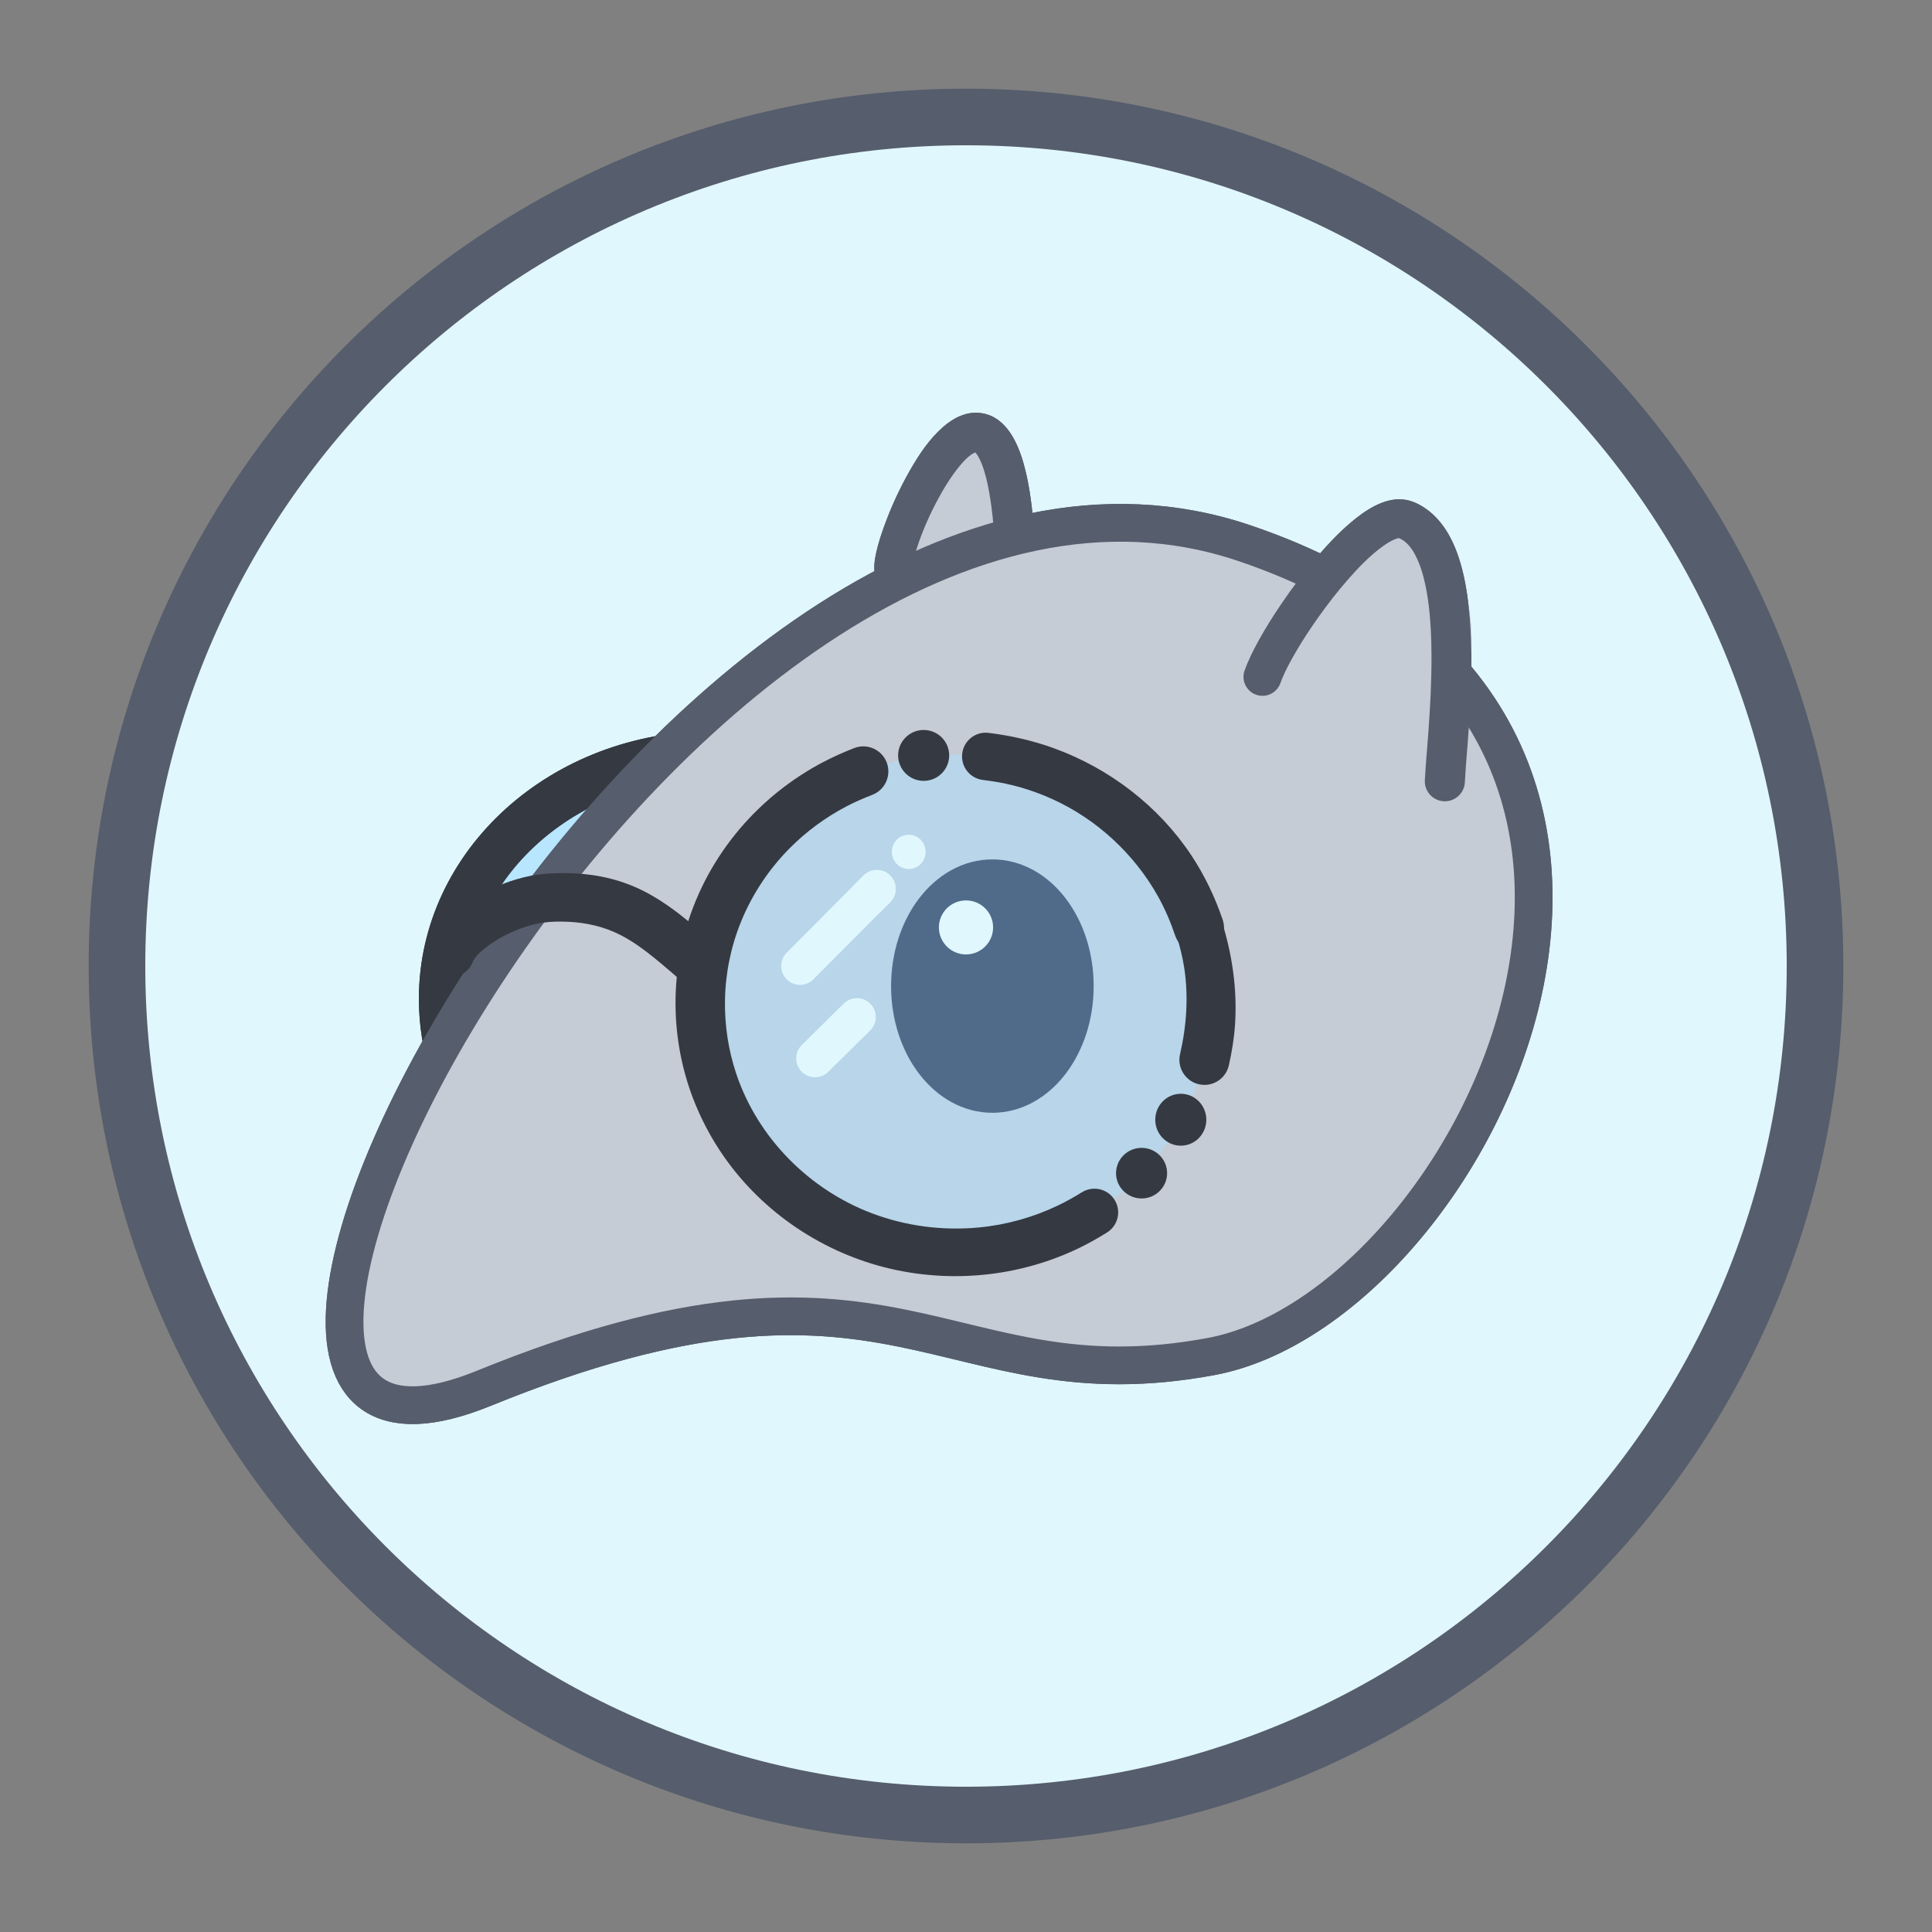 <?xml version="1.0" encoding="UTF-8" standalone="no"?>
<!DOCTYPE svg PUBLIC "-//W3C//DTD SVG 1.1//EN" "http://www.w3.org/Graphics/SVG/1.1/DTD/svg11.dtd">
<!-- Created with Vectornator (http://vectornator.io/) -->
<svg height="100%" stroke-miterlimit="10" style="fill-rule:nonzero;clip-rule:evenodd;stroke-linecap:round;stroke-linejoin:round;" version="1.1" viewBox="0 0 1024 1024" width="100%" xml:space="preserve" xmlns="http://www.w3.org/2000/svg" xmlns:vectornator="http://vectornator.io" xmlns:xlink="http://www.w3.org/1999/xlink">
<rect x="0" y="0" width="1024" height="1024" fill="#808080" stroke="none"/>
<defs/>
<g id="Layer-2" vectornator:layerName="Layer 2">
<path d="M62 512C62 263.472 263.472 62 512 62C760.528 62 962 263.472 962 512C962 760.528 760.528 962 512 962C263.472 962 62 760.528 62 512Z" fill="#e0f7fd" fill-rule="nonzero" opacity="1" stroke="#565d6c" stroke-linecap="butt" stroke-linejoin="round" stroke-width="30" vectornator:layerName="Oval 1"/>
</g>
<g id="Layer-1" vectornator:layerName="Layer 1">
<path d="M475.831 299.779C467.935 286.509 501.611 230.93 516.991 229.229C530.26 227.762 530.693 278.189 532.373 285.88" fill="#c6ccd5" fill-rule="nonzero" opacity="1" stroke="none" vectornator:layerName="Curve 44"/>
<path d="M316.852 646.531C268.193 625.836 234.516 581.17 234.516 529.405C234.516 457.934 298.713 399.996 377.904 399.996C438.966 399.996 491.113 434.443 511.789 482.98" fill="#a9e0ff" fill-opacity="0.47" fill-rule="nonzero" opacity="1" stroke="#353942" stroke-linecap="butt" stroke-linejoin="round" stroke-width="25" vectornator:layerName="Oval 4"/>
<path d="M659.24 287.792C376.901 151.311 31.483 827.626 253.277 731.832C311.968 706.484 402.363 673.317 491.592 708.906C609.769 756.04 702.635 702.735 768.884 626.608C826.55 560.344 868.511 388.953 659.24 287.792Z" fill="#c6ccd5" fill-rule="nonzero" opacity="1" stroke="none" vectornator:layerName="Curve 45"/>
<path d="M659.24 287.792C362.072 187.625 32.586 827.017 256.327 735.864C475.604 646.531 499.183 745.541 641.867 718.993C780.63 693.175 936.466 381.237 659.24 287.792Z" fill="none" opacity="1" stroke="#565d6c" stroke-linecap="butt" stroke-linejoin="round" stroke-width="20" vectornator:layerName="Curve 46"/>
<path d="M482.295 522.648C482.295 491.086 501.854 465.5 525.981 465.5C550.108 465.5 569.667 491.086 569.667 522.648C569.667 554.21 550.108 579.795 525.981 579.795C501.854 579.795 482.295 554.21 482.295 522.648Z" fill="#000120" fill-rule="nonzero" opacity="1" stroke="#000120" stroke-linecap="butt" stroke-linejoin="round" stroke-width="20" vectornator:layerName="Oval 5"/>
<path d="M695.475 341.739C693.259 340.625 690.546 338.912 690.937 336.435C696.318 302.308 717.505 265.152 737.226 270.579C803.85 288.914 782.783 405.009 739.916 433.444" fill="#c6ccd5" fill-rule="nonzero" opacity="1" stroke="none" vectornator:layerName="Curve 47"/>
<path d="M635.47 491.702C639.624 504.37 641.867 517.871 641.867 531.882C641.867 565.85 628.686 596.818 607.035 620.198C582.26 646.951 546.395 663.767 506.498 663.767C431.736 663.767 371.129 604.72 371.129 531.882C371.129 459.043 431.736 399.996 506.498 399.996C566.879 399.996 618.026 438.512 635.47 491.702" fill="#a9e0ff" fill-opacity="0.473" fill-rule="nonzero" opacity="1" stroke="none" vectornator:layerName="Oval 6"/>
<g opacity="1" vectornator:layerName="Curve 49">
<path d="M457.906 395.594C456.183 395.547 454.426 395.832 452.719 396.5C447.041 398.725 441.491 401.185 436.094 404.031C421.64 411.654 408.47 421.653 397.25 433.531C383.561 448.023 372.853 465.326 366.188 484.125C360.344 500.606 357.607 518.15 358.094 535.625C358.533 551.386 361.603 567.035 367.188 581.781C371.36 592.798 376.919 603.306 383.656 612.969C404.516 642.888 436.481 664.218 471.969 672.469C489.198 676.475 507.129 677.399 524.688 675.281C540.992 673.314 556.978 668.678 571.781 661.562C576.911 659.097 581.848 656.27 586.688 653.281C592.594 649.636 594.426 641.907 590.781 636C587.136 630.093 579.376 628.261 573.469 631.906C569.377 634.429 565.212 636.794 560.875 638.875C547.655 645.219 533.319 649.222 518.719 650.594C499.674 652.383 480.253 649.9 462.344 643.156C428.844 630.541 401.566 603.05 390.188 569C386.029 556.554 384.049 543.431 384.25 530.312C384.468 516.123 387.31 502.002 392.625 488.844C398.554 474.166 407.419 460.8 418.562 449.562C427.317 440.734 437.433 433.285 448.438 427.5C452.962 425.121 457.648 423.108 462.406 421.25C469.234 418.579 472.608 410.859 469.938 404.031C467.935 398.911 463.077 395.735 457.906 395.594Z" fill="#353942" stroke="none"/>
</g>
<g opacity="1" vectornator:layerName="Curve 48">
<path d="M521.469 388.375C515.64 388.822 510.759 393.318 510 399.344C509.133 406.23 513.988 412.508 520.875 413.375C524.924 413.889 528.975 414.49 532.969 415.344C541.619 417.194 550.046 420.018 558.094 423.688C581.456 434.339 601.211 452.68 613.75 475.062C617.487 481.733 620.456 488.734 622.906 495.969C625.271 502.908 632.811 506.646 639.75 504.281C646.689 501.916 650.396 494.345 648.031 487.406C643.896 475.352 638.436 463.877 631.375 453.25C614.053 427.182 588.07 407.313 558.719 396.625C547.488 392.535 535.879 389.917 524.031 388.438C523.17 388.329 522.301 388.311 521.469 388.375Z" fill="#353942" stroke="none"/>
</g>
<g opacity="1" vectornator:layerName="Oval 7">
<path d="M635.47 491.702C639.624 504.37 641.867 517.871 641.867 531.882C641.867 542.153 640.661 552.151 638.381 561.747" fill="#353942" fill-rule="nonzero" stroke="none"/>
<path d="M634.188 479.188C633.357 479.273 632.515 479.458 631.688 479.719C625.066 481.801 621.386 488.848 623.469 495.469C625.296 501.32 626.812 507.243 627.719 513.312C629.974 528.409 628.885 543.955 625.438 558.781C623.807 565.929 628.29 573.057 635.438 574.688C642.585 576.318 649.682 571.835 651.312 564.688C652.906 557.565 654.111 550.383 654.594 543.094C655.83 524.413 653.109 505.745 647.469 487.938C645.647 482.144 640.002 478.587 634.188 479.188Z" fill="#353942" stroke="none"/>
</g>
<g opacity="1" vectornator:layerName="Curve 50">
<path d="M299.281 462.75C293.432 462.736 287.535 463.02 281.781 464.125C271.461 466.107 261.479 470.106 252.406 475.375C242.242 481.278 231.783 489.438 227.188 500.594C224.565 507.02 227.636 514.347 234.062 516.969C240.489 519.591 247.847 516.52 250.469 510.094C251.645 507.142 254.362 504.776 256.75 502.812C261.526 498.886 267.045 495.829 272.719 493.406C277.457 491.383 282.429 489.83 287.531 489.062C291.959 488.396 296.503 488.379 300.969 488.562C310.802 488.968 320.455 491.187 329.219 495.75C335.614 499.08 341.448 503.374 347.031 507.906C352.29 512.174 357.383 516.662 362.531 521.062C368.113 525.815 376.497 525.145 381.25 519.562C386.003 513.98 385.332 505.596 379.75 500.844C366.547 489.647 353.52 477.74 337.562 470.562C325.518 465.145 312.442 462.782 299.281 462.75Z" fill="#353942" stroke="none"/>
</g>
<path d="M454.935 480.964L464.744 471.106L424.051 512L439.166 496.81L448.337 487.593" fill="none" opacity="0.999" stroke="#e0f7fd" stroke-linecap="butt" stroke-linejoin="round" stroke-width="20" vectornator:layerName="Curve 51"/>
<path d="M460.037 475.836L464.744 471.106" fill="none" opacity="0.999" stroke="#e0f7fd" stroke-linecap="butt" stroke-linejoin="round" stroke-width="20" vectornator:layerName="Line 3"/>
<path d="M432.001 560.959L440.247 552.819L454.199 539.043L432.001 560.959Z" fill="none" opacity="0.999" stroke="#e0f7fd" stroke-linecap="butt" stroke-linejoin="round" stroke-width="20" vectornator:layerName="Line 4"/>
<path d="M412.391 351.649" fill="none" opacity="1" stroke="#565d6c" stroke-linecap="butt" stroke-linejoin="round" stroke-width="10" vectornator:layerName="Curve 52"/>
<path d="M404.28 348.593" fill="none" opacity="1" stroke="#565d6c" stroke-linecap="butt" stroke-linejoin="round" stroke-width="10" vectornator:layerName="Curve 53"/>
<path d="M501.543 491.553C501.543 485.806 506.225 481.147 512 481.147C517.775 481.147 522.457 485.806 522.457 491.553C522.457 497.3 517.775 501.959 512 501.959C506.225 501.959 501.543 497.3 501.543 491.553Z" fill="#e0f7fd" fill-rule="nonzero" opacity="1" stroke="#e0f7fd" stroke-linecap="butt" stroke-linejoin="round" stroke-width="7.817" vectornator:layerName="Oval 13"/>
<path d="M476.583 451.505C476.583 448.632 478.853 446.302 481.654 446.302C484.455 446.302 486.726 448.632 486.726 451.505C486.726 454.379 484.455 456.708 481.654 456.708C478.853 456.708 476.583 454.379 476.583 451.505Z" fill="#e0f7fd" fill-rule="nonzero" opacity="1" stroke="#e0f7fd" stroke-linecap="butt" stroke-linejoin="round" stroke-width="7.817" vectornator:layerName="Oval 14"/>
<path d="M479.935 400.384C479.935 395.094 484.244 390.806 489.559 390.806C494.874 390.806 499.183 395.094 499.183 400.384C499.183 405.674 494.874 409.963 489.559 409.963C484.244 409.963 479.935 405.674 479.935 400.384Z" fill="#353942" fill-rule="nonzero" opacity="1" stroke="#353942" stroke-linecap="butt" stroke-linejoin="round" stroke-width="7.817" vectornator:layerName="Oval 15"/>
<path d="M595.438 621.803C595.438 616.556 599.747 612.302 605.062 612.302C610.377 612.302 614.686 616.556 614.686 621.803C614.686 627.049 610.377 631.303 605.062 631.303C599.747 631.303 595.438 627.049 595.438 621.803Z" fill="#353942" fill-rule="nonzero" opacity="1" stroke="#353942" stroke-linecap="butt" stroke-linejoin="round" stroke-width="7.817" vectornator:layerName="Oval 16"/>
<path d="M616.222 593.48C616.222 588.041 620.531 583.632 625.846 583.632C631.161 583.632 635.47 588.041 635.47 593.48C635.47 598.92 631.161 603.329 625.846 603.329C620.531 603.329 616.222 598.92 616.222 593.48Z" fill="#353942" fill-rule="nonzero" opacity="1" stroke="#353942" stroke-linecap="butt" stroke-linejoin="round" stroke-width="7.817" vectornator:layerName="Oval 12"/>
<g opacity="1" vectornator:layerName="Curve 54">
<path d="M515.688 218.812C513.212 219.004 510.806 219.676 508.531 220.656C505.365 222.02 502.501 224.029 499.906 226.281C492.622 232.604 487.137 240.885 482.375 249.188C476.835 258.845 472.148 269.076 468.406 279.562C467.682 281.594 466.978 283.626 466.344 285.688C465.907 287.108 465.5 288.531 465.125 289.969C463.274 297.065 461.347 306.944 468.281 312.062C468.983 312.581 469.745 312.998 470.531 313.375C475.611 315.618 481.539 313.298 483.781 308.219C485.005 305.447 484.788 302.48 483.594 299.938C483.612 299.788 483.631 299.634 483.656 299.469C483.829 298.334 484.071 297.24 484.344 296.125C485.037 293.296 485.912 290.498 486.875 287.75C489.755 279.528 493.361 271.522 497.531 263.875C499.864 259.598 502.389 255.406 505.219 251.438C506.569 249.543 507.967 247.689 509.5 245.938C511.079 244.133 512.787 242.361 514.75 240.969C515.25 240.614 515.793 240.3 516.344 240.031C516.501 239.954 516.696 239.879 516.875 239.812C516.954 239.875 517.034 239.938 517.062 239.969C517.401 240.333 517.692 240.743 517.969 241.156C518.918 242.576 519.652 244.137 520.281 245.719C522.211 250.57 523.358 255.751 524.281 260.875C525.311 266.59 525.983 272.346 526.531 278.125C527.095 283.963 532.287 288.251 538.125 287.688C543.963 287.124 548.22 281.932 547.656 276.094C546.661 265.962 545.339 255.763 542.594 245.938C539.496 234.852 533.447 221.237 520.688 219.062C519.032 218.78 517.364 218.683 515.688 218.812ZM517.156 239.688C517.166 239.685 517.178 239.69 517.188 239.688C517.216 239.725 517.359 239.722 517.312 239.719C517.258 239.715 517.21 239.694 517.156 239.688Z" fill="#565d6c" stroke="none"/>
</g>
<g opacity="1" vectornator:layerName="Curve 55">
<path d="M743.094 264.688C733.095 263.975 723.264 270.752 716 276.906C709.651 282.285 703.926 288.36 698.5 294.656C691.653 302.6 685.303 310.986 679.406 319.656C675.053 326.057 670.899 332.628 667.156 339.406C664.327 344.529 661.697 349.778 659.688 355.281C657.783 360.497 660.472 366.283 665.688 368.188C670.903 370.092 676.689 367.403 678.594 362.188C680.809 356.124 683.953 350.395 687.219 344.844C690.724 338.885 694.532 333.108 698.531 327.469C703.588 320.339 708.942 313.406 714.719 306.844C720.288 300.518 726.269 294.287 733.156 289.375C735.002 288.058 736.94 286.83 739.031 285.938C739.788 285.614 740.681 285.239 741.531 285.219C742.425 285.629 743.259 286.069 744.062 286.656C747.337 289.05 749.534 292.712 751.188 296.344C752.559 299.356 753.592 302.491 754.438 305.688C755.712 310.504 756.566 315.435 757.188 320.375C758.329 329.45 758.69 338.61 758.719 347.75C758.759 360.962 758.072 374.169 757.125 387.344C756.498 396.06 755.674 404.774 755.188 413.5C754.867 419.356 759.363 424.367 765.219 424.688C771.075 425.008 776.085 420.512 776.406 414.656C776.929 404.958 777.854 395.284 778.5 385.594C779.883 364.856 780.695 343.907 778.594 323.188C777.641 313.788 776.086 304.359 773.094 295.375C771.191 289.664 768.679 284.114 765.188 279.188C762.992 276.09 760.424 273.259 757.438 270.906C754.467 268.567 751.041 266.566 747.406 265.469C745.978 265.038 744.522 264.789 743.094 264.688Z" fill="#565d6c" stroke="none"/>
</g>
<path d="M475.831 299.779C467.935 286.509 501.611 230.93 516.991 229.229C530.26 227.762 530.693 278.189 532.373 285.88" fill="#c6ccd5" fill-rule="nonzero" opacity="1" stroke="none" vectornator:layerName="Curve 56"/>
<path d="M316.852 646.531C268.193 625.836 234.516 581.17 234.516 529.405C234.516 457.934 298.713 399.996 377.904 399.996C438.966 399.996 491.113 434.443 511.789 482.98" fill="#a9e0ff" fill-opacity="0.47" fill-rule="nonzero" opacity="1" stroke="#353942" stroke-linecap="butt" stroke-linejoin="round" stroke-width="25" vectornator:layerName="Oval 17"/>
<path d="M659.24 287.792C376.901 151.311 31.483 827.626 253.277 731.832C311.968 706.484 402.363 673.317 491.592 708.906C609.769 756.04 702.635 702.735 768.884 626.608C826.55 560.344 868.511 388.953 659.24 287.792Z" fill="#c6ccd5" fill-rule="nonzero" opacity="1" stroke="none" vectornator:layerName="Curve 57"/>
<path d="M659.24 287.792C362.072 187.625 32.586 827.017 256.327 735.864C475.604 646.531 499.183 745.541 641.867 718.993C780.63 693.175 936.466 381.237 659.24 287.792Z" fill="none" opacity="1" stroke="#565d6c" stroke-linecap="butt" stroke-linejoin="round" stroke-width="20" vectornator:layerName="Curve 58"/>
<path d="M482.295 522.648C482.295 491.086 501.854 465.5 525.981 465.5C550.108 465.5 569.667 491.086 569.667 522.648C569.667 554.21 550.108 579.795 525.981 579.795C501.854 579.795 482.295 554.21 482.295 522.648Z" fill="#000120" fill-rule="nonzero" opacity="1" stroke="#000120" stroke-linecap="butt" stroke-linejoin="round" stroke-width="20" vectornator:layerName="Oval 18"/>
<path d="M695.475 341.739C693.259 340.625 690.546 338.912 690.937 336.435C696.318 302.308 717.505 265.152 737.226 270.579C803.85 288.914 782.783 405.009 739.916 433.444" fill="#c6ccd5" fill-rule="nonzero" opacity="1" stroke="none" vectornator:layerName="Curve 59"/>
<path d="M635.47 491.702C639.624 504.37 641.867 517.871 641.867 531.882C641.867 565.85 628.686 596.818 607.035 620.198C582.26 646.951 546.395 663.767 506.498 663.767C431.736 663.767 371.129 604.72 371.129 531.882C371.129 459.043 431.736 399.996 506.498 399.996C566.879 399.996 618.026 438.512 635.47 491.702" fill="#a9e0ff" fill-opacity="0.473" fill-rule="nonzero" opacity="1" stroke="none" vectornator:layerName="Oval 19"/>
<g opacity="1" vectornator:layerName="Curve 60">
<path d="M457.906 395.594C456.183 395.547 454.426 395.832 452.719 396.5C447.041 398.725 441.491 401.185 436.094 404.031C421.64 411.654 408.47 421.653 397.25 433.531C383.561 448.023 372.853 465.326 366.188 484.125C360.344 500.606 357.607 518.15 358.094 535.625C358.533 551.386 361.603 567.035 367.188 581.781C371.36 592.798 376.919 603.306 383.656 612.969C404.516 642.888 436.481 664.218 471.969 672.469C489.198 676.475 507.129 677.399 524.688 675.281C540.992 673.314 556.978 668.678 571.781 661.562C576.911 659.097 581.848 656.27 586.688 653.281C592.594 649.636 594.426 641.907 590.781 636C587.136 630.093 579.376 628.261 573.469 631.906C569.377 634.429 565.212 636.794 560.875 638.875C547.655 645.219 533.319 649.222 518.719 650.594C499.674 652.383 480.253 649.9 462.344 643.156C428.844 630.541 401.566 603.05 390.188 569C386.029 556.554 384.049 543.431 384.25 530.312C384.468 516.123 387.31 502.002 392.625 488.844C398.554 474.166 407.419 460.8 418.562 449.562C427.317 440.734 437.433 433.285 448.438 427.5C452.962 425.121 457.648 423.108 462.406 421.25C469.234 418.579 472.608 410.859 469.938 404.031C467.935 398.911 463.077 395.735 457.906 395.594Z" fill="#353942" stroke="none"/>
</g>
<g opacity="1" vectornator:layerName="Curve 61">
<path d="M521.469 388.375C515.64 388.822 510.759 393.318 510 399.344C509.133 406.23 513.988 412.508 520.875 413.375C524.924 413.889 528.975 414.49 532.969 415.344C541.619 417.194 550.046 420.018 558.094 423.688C581.456 434.339 601.211 452.68 613.75 475.062C617.487 481.733 620.456 488.734 622.906 495.969C625.271 502.908 632.811 506.646 639.75 504.281C646.689 501.916 650.396 494.345 648.031 487.406C643.896 475.352 638.436 463.877 631.375 453.25C614.053 427.182 588.07 407.313 558.719 396.625C547.488 392.535 535.879 389.917 524.031 388.438C523.17 388.329 522.301 388.311 521.469 388.375Z" fill="#353942" stroke="none"/>
</g>
<g opacity="1" vectornator:layerName="Oval 20">
<path d="M635.47 491.702C639.624 504.37 641.867 517.871 641.867 531.882C641.867 542.153 640.661 552.151 638.381 561.747" fill="#353942" fill-rule="nonzero" stroke="none"/>
<path d="M634.188 479.188C633.357 479.273 632.515 479.458 631.688 479.719C625.066 481.801 621.386 488.848 623.469 495.469C625.296 501.32 626.812 507.243 627.719 513.312C629.974 528.409 628.885 543.955 625.438 558.781C623.807 565.929 628.29 573.057 635.438 574.688C642.585 576.318 649.682 571.835 651.312 564.688C652.906 557.565 654.111 550.383 654.594 543.094C655.83 524.413 653.109 505.745 647.469 487.938C645.647 482.144 640.002 478.587 634.188 479.188Z" fill="#353942" stroke="none"/>
</g>
<g opacity="1" vectornator:layerName="Curve 62">
<path d="M299.281 462.75C293.432 462.736 287.535 463.02 281.781 464.125C271.461 466.107 261.479 470.106 252.406 475.375C242.242 481.278 231.783 489.438 227.188 500.594C224.565 507.02 227.636 514.347 234.062 516.969C240.489 519.591 247.847 516.52 250.469 510.094C251.645 507.142 254.362 504.776 256.75 502.812C261.526 498.886 267.045 495.829 272.719 493.406C277.457 491.383 282.429 489.83 287.531 489.062C291.959 488.396 296.503 488.379 300.969 488.562C310.802 488.968 320.455 491.187 329.219 495.75C335.614 499.08 341.448 503.374 347.031 507.906C352.29 512.174 357.383 516.662 362.531 521.062C368.113 525.815 376.497 525.145 381.25 519.562C386.003 513.98 385.332 505.596 379.75 500.844C366.547 489.647 353.52 477.74 337.562 470.562C325.518 465.145 312.442 462.782 299.281 462.75Z" fill="#353942" stroke="none"/>
</g>
<path d="M454.935 480.964L464.744 471.106L424.051 512L439.166 496.81L448.337 487.593" fill="none" opacity="0.999" stroke="#e0f7fd" stroke-linecap="butt" stroke-linejoin="round" stroke-width="20" vectornator:layerName="Curve 63"/>
<path d="M460.037 475.836L464.744 471.106" fill="none" opacity="0.999" stroke="#e0f7fd" stroke-linecap="butt" stroke-linejoin="round" stroke-width="20" vectornator:layerName="Line 5"/>
<path d="M432.001 560.959L440.247 552.819L454.199 539.043L432.001 560.959Z" fill="none" opacity="0.999" stroke="#e0f7fd" stroke-linecap="butt" stroke-linejoin="round" stroke-width="20" vectornator:layerName="Line 6"/>
<path d="M412.391 351.649" fill="none" opacity="1" stroke="#565d6c" stroke-linecap="butt" stroke-linejoin="round" stroke-width="10" vectornator:layerName="Curve 64"/>
<path d="M404.28 348.593" fill="none" opacity="1" stroke="#565d6c" stroke-linecap="butt" stroke-linejoin="round" stroke-width="10" vectornator:layerName="Curve 65"/>
<path d="M501.543 491.553C501.543 485.806 506.225 481.147 512 481.147C517.775 481.147 522.457 485.806 522.457 491.553C522.457 497.3 517.775 501.959 512 501.959C506.225 501.959 501.543 497.3 501.543 491.553Z" fill="#e0f7fd" fill-rule="nonzero" opacity="1" stroke="#e0f7fd" stroke-linecap="butt" stroke-linejoin="round" stroke-width="7.817" vectornator:layerName="Oval 21"/>
<path d="M476.583 451.505C476.583 448.632 478.853 446.302 481.654 446.302C484.455 446.302 486.726 448.632 486.726 451.505C486.726 454.379 484.455 456.708 481.654 456.708C478.853 456.708 476.583 454.379 476.583 451.505Z" fill="#e0f7fd" fill-rule="nonzero" opacity="1" stroke="#e0f7fd" stroke-linecap="butt" stroke-linejoin="round" stroke-width="7.817" vectornator:layerName="Oval 22"/>
<path d="M479.935 400.384C479.935 395.094 484.244 390.806 489.559 390.806C494.874 390.806 499.183 395.094 499.183 400.384C499.183 405.674 494.874 409.963 489.559 409.963C484.244 409.963 479.935 405.674 479.935 400.384Z" fill="#353942" fill-rule="nonzero" opacity="1" stroke="#353942" stroke-linecap="butt" stroke-linejoin="round" stroke-width="7.817" vectornator:layerName="Oval 23"/>
<path d="M595.438 621.803C595.438 616.556 599.747 612.302 605.062 612.302C610.377 612.302 614.686 616.556 614.686 621.803C614.686 627.049 610.377 631.303 605.062 631.303C599.747 631.303 595.438 627.049 595.438 621.803Z" fill="#353942" fill-rule="nonzero" opacity="1" stroke="#353942" stroke-linecap="butt" stroke-linejoin="round" stroke-width="7.817" vectornator:layerName="Oval 24"/>
<path d="M616.222 593.48C616.222 588.041 620.531 583.632 625.846 583.632C631.161 583.632 635.47 588.041 635.47 593.48C635.47 598.92 631.161 603.329 625.846 603.329C620.531 603.329 616.222 598.92 616.222 593.48Z" fill="#353942" fill-rule="nonzero" opacity="1" stroke="#353942" stroke-linecap="butt" stroke-linejoin="round" stroke-width="7.817" vectornator:layerName="Oval 25"/>
<g opacity="1" vectornator:layerName="Curve 66">
<path d="M515.688 218.812C513.212 219.004 510.806 219.676 508.531 220.656C505.365 222.02 502.501 224.029 499.906 226.281C492.622 232.604 487.137 240.885 482.375 249.188C476.835 258.845 472.148 269.076 468.406 279.562C467.682 281.594 466.978 283.626 466.344 285.688C465.907 287.108 465.5 288.531 465.125 289.969C463.274 297.065 461.347 306.944 468.281 312.062C468.983 312.581 469.745 312.998 470.531 313.375C475.611 315.618 481.539 313.298 483.781 308.219C485.005 305.447 484.788 302.48 483.594 299.938C483.612 299.788 483.631 299.634 483.656 299.469C483.829 298.334 484.071 297.24 484.344 296.125C485.037 293.296 485.912 290.498 486.875 287.75C489.755 279.528 493.361 271.522 497.531 263.875C499.864 259.598 502.389 255.406 505.219 251.438C506.569 249.543 507.967 247.689 509.5 245.938C511.079 244.133 512.787 242.361 514.75 240.969C515.25 240.614 515.793 240.3 516.344 240.031C516.501 239.954 516.696 239.879 516.875 239.812C516.954 239.875 517.034 239.938 517.062 239.969C517.401 240.333 517.692 240.743 517.969 241.156C518.918 242.576 519.652 244.137 520.281 245.719C522.211 250.57 523.358 255.751 524.281 260.875C525.311 266.59 525.983 272.346 526.531 278.125C527.095 283.963 532.287 288.251 538.125 287.688C543.963 287.124 548.22 281.932 547.656 276.094C546.661 265.962 545.339 255.763 542.594 245.938C539.496 234.852 533.447 221.237 520.688 219.062C519.032 218.78 517.364 218.683 515.688 218.812ZM517.156 239.688C517.166 239.685 517.178 239.69 517.188 239.688C517.216 239.725 517.359 239.722 517.312 239.719C517.258 239.715 517.21 239.694 517.156 239.688Z" fill="#565d6c" stroke="none"/>
</g>
<g opacity="1" vectornator:layerName="Curve 67">
<path d="M743.094 264.688C733.095 263.975 723.264 270.752 716 276.906C709.651 282.285 703.926 288.36 698.5 294.656C691.653 302.6 685.303 310.986 679.406 319.656C675.053 326.057 670.899 332.628 667.156 339.406C664.327 344.529 661.697 349.778 659.688 355.281C657.783 360.497 660.472 366.283 665.688 368.188C670.903 370.092 676.689 367.403 678.594 362.188C680.809 356.124 683.953 350.395 687.219 344.844C690.724 338.885 694.532 333.108 698.531 327.469C703.588 320.339 708.942 313.406 714.719 306.844C720.288 300.518 726.269 294.287 733.156 289.375C735.002 288.058 736.94 286.83 739.031 285.938C739.788 285.614 740.681 285.239 741.531 285.219C742.425 285.629 743.259 286.069 744.062 286.656C747.337 289.05 749.534 292.712 751.188 296.344C752.559 299.356 753.592 302.491 754.438 305.688C755.712 310.504 756.566 315.435 757.188 320.375C758.329 329.45 758.69 338.61 758.719 347.75C758.759 360.962 758.072 374.169 757.125 387.344C756.498 396.06 755.674 404.774 755.188 413.5C754.867 419.356 759.363 424.367 765.219 424.688C771.075 425.008 776.085 420.512 776.406 414.656C776.929 404.958 777.854 395.284 778.5 385.594C779.883 364.856 780.695 343.907 778.594 323.188C777.641 313.788 776.086 304.359 773.094 295.375C771.191 289.664 768.679 284.114 765.188 279.188C762.992 276.09 760.424 273.259 757.438 270.906C754.467 268.567 751.041 266.566 747.406 265.469C745.978 265.038 744.522 264.789 743.094 264.688Z" fill="#565d6c" stroke="none"/>
</g>
</g>
</svg>
